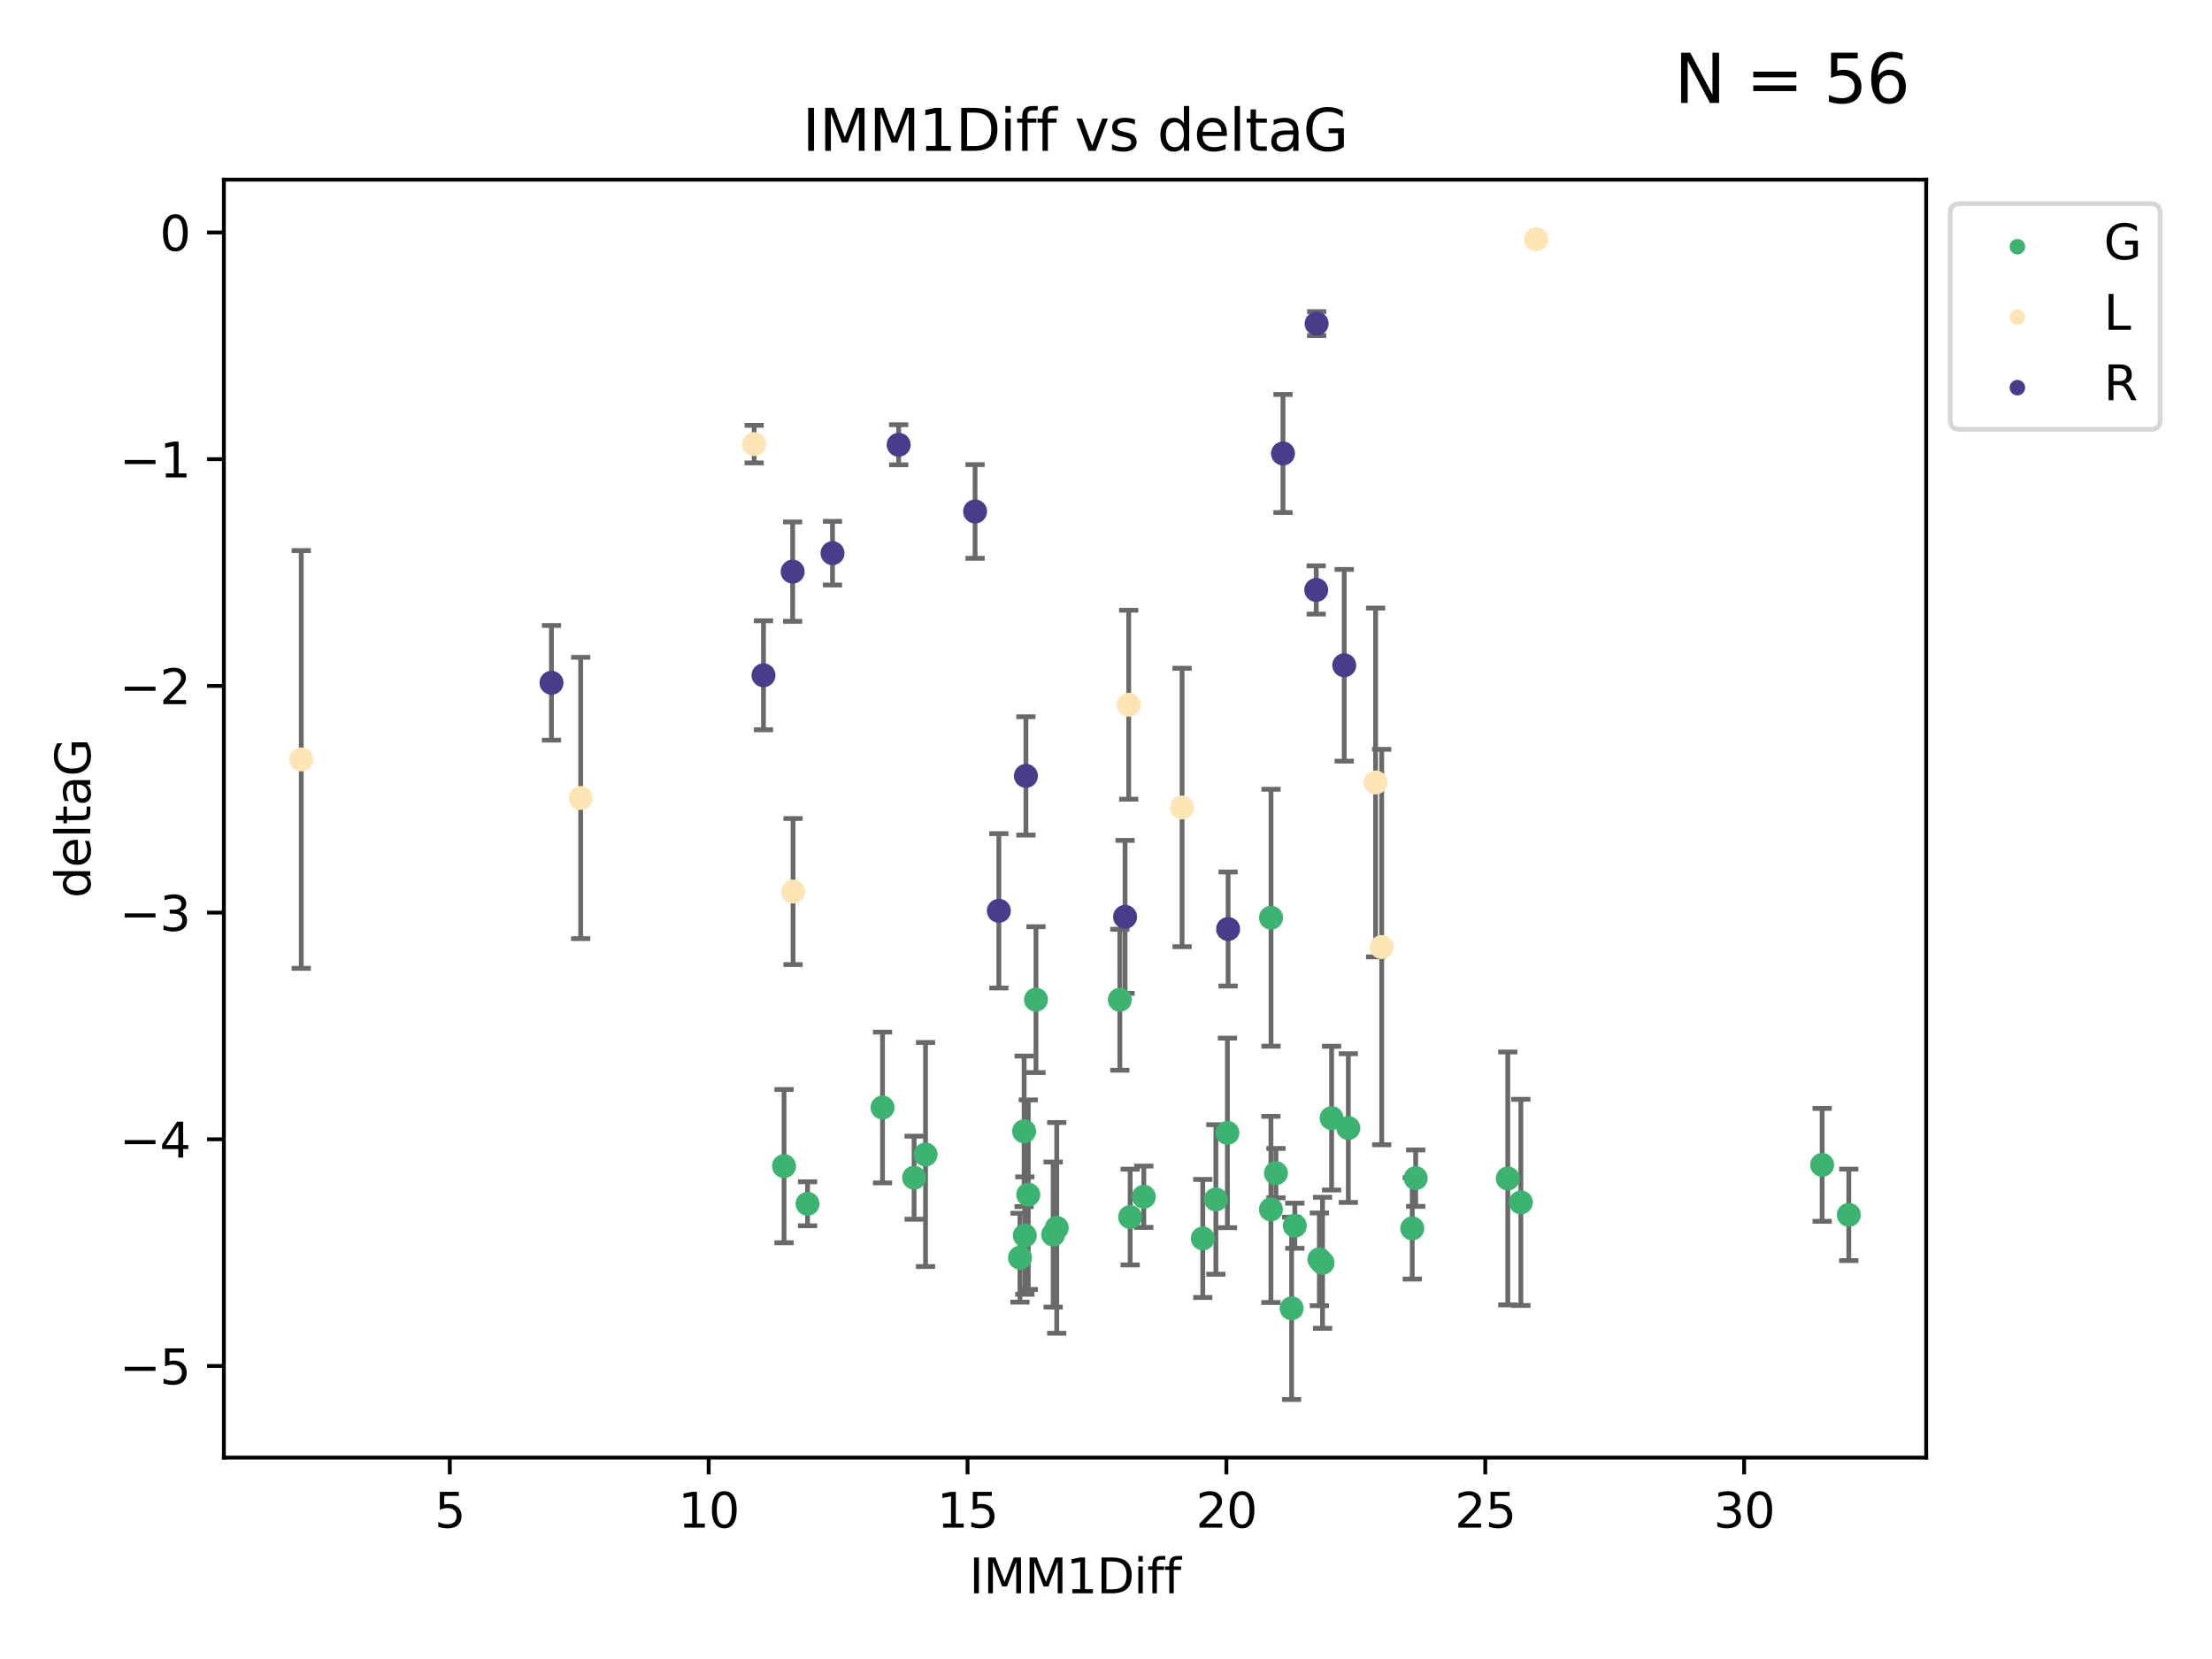 <?xml version="1.0" encoding="utf-8" standalone="no"?>
<!DOCTYPE svg PUBLIC "-//W3C//DTD SVG 1.1//EN"
  "http://www.w3.org/Graphics/SVG/1.1/DTD/svg11.dtd">
<svg xmlns:xlink="http://www.w3.org/1999/xlink" width="460.8pt" height="345.6pt" viewBox="0 0 460.8 345.6" xmlns="http://www.w3.org/2000/svg" version="1.1">
 <defs>
  <style type="text/css">*{stroke-linejoin: round; stroke-linecap: butt}</style>
 </defs>
 <g id="figure_1">
  <g id="patch_1">
   <path d="M 0 345.6 
L 460.8 345.6 
L 460.8 0 
L 0 0 
z
" style="fill: #ffffff"/>
  </g>
  <g id="axes_1">
   <g id="patch_2">
    <path d="M 46.64 303.64 
L 401.26 303.64 
L 401.26 37.422 
L 46.64 37.422 
z
" style="fill: #ffffff"/>
   </g>
   <g id="PathCollection_1">
    <defs>
     <path id="m3e47cba90e" d="M 0 1.118 
C 0.297 1.118 0.581 1 0.791 0.791 
C 1 0.581 1.118 0.297 1.118 0 
C 1.118 -0.297 1 -0.581 0.791 -0.791 
C 0.581 -1 0.297 -1.118 0 -1.118 
C -0.297 -1.118 -0.581 -1 -0.791 -0.791 
C -1 -0.581 -1.118 -0.297 -1.118 0 
C -1.118 0.297 -1 0.581 -0.791 0.791 
C -0.581 1 -0.297 1.118 0 1.118 
z
" style="stroke: #3cb371"/>
    </defs>
    <g clip-path="url(#p82c7f9eab0)">
     <use xlink:href="#m3e47cba90e" x="168.228" y="250.77" style="fill: #3cb371; stroke: #3cb371"/>
     <use xlink:href="#m3e47cba90e" x="219.393" y="257.184" style="fill: #3cb371; stroke: #3cb371"/>
     <use xlink:href="#m3e47cba90e" x="212.48" y="262.001" style="fill: #3cb371; stroke: #3cb371"/>
     <use xlink:href="#m3e47cba90e" x="264.756" y="251.945" style="fill: #3cb371; stroke: #3cb371"/>
     <use xlink:href="#m3e47cba90e" x="269.07" y="272.547" style="fill: #3cb371; stroke: #3cb371"/>
     <use xlink:href="#m3e47cba90e" x="238.278" y="249.302" style="fill: #3cb371; stroke: #3cb371"/>
     <use xlink:href="#m3e47cba90e" x="316.827" y="250.481" style="fill: #3cb371; stroke: #3cb371"/>
     <use xlink:href="#m3e47cba90e" x="275.509" y="263.066" style="fill: #3cb371; stroke: #3cb371"/>
     <use xlink:href="#m3e47cba90e" x="269.739" y="255.342" style="fill: #3cb371; stroke: #3cb371"/>
     <use xlink:href="#m3e47cba90e" x="190.424" y="245.334" style="fill: #3cb371; stroke: #3cb371"/>
     <use xlink:href="#m3e47cba90e" x="235.431" y="253.535" style="fill: #3cb371; stroke: #3cb371"/>
     <use xlink:href="#m3e47cba90e" x="215.813" y="208.247" style="fill: #3cb371; stroke: #3cb371"/>
     <use xlink:href="#m3e47cba90e" x="253.291" y="249.873" style="fill: #3cb371; stroke: #3cb371"/>
     <use xlink:href="#m3e47cba90e" x="163.332" y="242.925" style="fill: #3cb371; stroke: #3cb371"/>
     <use xlink:href="#m3e47cba90e" x="274.851" y="262.343" style="fill: #3cb371; stroke: #3cb371"/>
     <use xlink:href="#m3e47cba90e" x="213.343" y="235.671" style="fill: #3cb371; stroke: #3cb371"/>
     <use xlink:href="#m3e47cba90e" x="233.285" y="208.265" style="fill: #3cb371; stroke: #3cb371"/>
     <use xlink:href="#m3e47cba90e" x="213.494" y="257.39" style="fill: #3cb371; stroke: #3cb371"/>
     <use xlink:href="#m3e47cba90e" x="294.912" y="245.427" style="fill: #3cb371; stroke: #3cb371"/>
     <use xlink:href="#m3e47cba90e" x="220.137" y="255.789" style="fill: #3cb371; stroke: #3cb371"/>
     <use xlink:href="#m3e47cba90e" x="265.802" y="244.384" style="fill: #3cb371; stroke: #3cb371"/>
     <use xlink:href="#m3e47cba90e" x="385.141" y="253.077" style="fill: #3cb371; stroke: #3cb371"/>
     <use xlink:href="#m3e47cba90e" x="294.2" y="255.893" style="fill: #3cb371; stroke: #3cb371"/>
     <use xlink:href="#m3e47cba90e" x="250.563" y="257.993" style="fill: #3cb371; stroke: #3cb371"/>
     <use xlink:href="#m3e47cba90e" x="214.206" y="248.869" style="fill: #3cb371; stroke: #3cb371"/>
     <use xlink:href="#m3e47cba90e" x="280.88" y="234.996" style="fill: #3cb371; stroke: #3cb371"/>
     <use xlink:href="#m3e47cba90e" x="379.587" y="242.663" style="fill: #3cb371; stroke: #3cb371"/>
     <use xlink:href="#m3e47cba90e" x="183.845" y="230.713" style="fill: #3cb371; stroke: #3cb371"/>
     <use xlink:href="#m3e47cba90e" x="277.396" y="232.927" style="fill: #3cb371; stroke: #3cb371"/>
     <use xlink:href="#m3e47cba90e" x="192.808" y="240.504" style="fill: #3cb371; stroke: #3cb371"/>
     <use xlink:href="#m3e47cba90e" x="264.778" y="191.182" style="fill: #3cb371; stroke: #3cb371"/>
     <use xlink:href="#m3e47cba90e" x="314.098" y="245.493" style="fill: #3cb371; stroke: #3cb371"/>
     <use xlink:href="#m3e47cba90e" x="255.696" y="236.001" style="fill: #3cb371; stroke: #3cb371"/>
    </g>
   </g>
   <g id="PathCollection_2">
    <defs>
     <path id="meb1fb11a25" d="M 0 1.118 
C 0.297 1.118 0.581 1 0.791 0.791 
C 1 0.581 1.118 0.297 1.118 0 
C 1.118 -0.297 1 -0.581 0.791 -0.791 
C 0.581 -1 0.297 -1.118 0 -1.118 
C -0.297 -1.118 -0.581 -1 -0.791 -0.791 
C -1 -0.581 -1.118 -0.297 -1.118 0 
C -1.118 0.297 -1 0.581 -0.791 0.791 
C -0.581 1 -0.297 1.118 0 1.118 
z
" style="stroke: #ffe4b5"/>
    </defs>
    <g clip-path="url(#p82c7f9eab0)">
     <use xlink:href="#meb1fb11a25" x="320.02" y="49.835" style="fill: #ffe4b5; stroke: #ffe4b5"/>
     <use xlink:href="#meb1fb11a25" x="120.967" y="166.231" style="fill: #ffe4b5; stroke: #ffe4b5"/>
     <use xlink:href="#meb1fb11a25" x="246.248" y="168.213" style="fill: #ffe4b5; stroke: #ffe4b5"/>
     <use xlink:href="#meb1fb11a25" x="157.108" y="92.516" style="fill: #ffe4b5; stroke: #ffe4b5"/>
     <use xlink:href="#meb1fb11a25" x="286.564" y="163.006" style="fill: #ffe4b5; stroke: #ffe4b5"/>
     <use xlink:href="#meb1fb11a25" x="165.208" y="185.729" style="fill: #ffe4b5; stroke: #ffe4b5"/>
     <use xlink:href="#meb1fb11a25" x="62.759" y="158.209" style="fill: #ffe4b5; stroke: #ffe4b5"/>
     <use xlink:href="#meb1fb11a25" x="287.836" y="197.287" style="fill: #ffe4b5; stroke: #ffe4b5"/>
     <use xlink:href="#meb1fb11a25" x="235.129" y="146.804" style="fill: #ffe4b5; stroke: #ffe4b5"/>
    </g>
   </g>
   <g id="PathCollection_3">
    <defs>
     <path id="mcdd60dd8d0" d="M 0 1.118 
C 0.297 1.118 0.581 1 0.791 0.791 
C 1 0.581 1.118 0.297 1.118 0 
C 1.118 -0.297 1 -0.581 0.791 -0.791 
C 0.581 -1 0.297 -1.118 0 -1.118 
C -0.297 -1.118 -0.581 -1 -0.791 -0.791 
C -1 -0.581 -1.118 -0.297 -1.118 0 
C -1.118 0.297 -1 0.581 -0.791 0.791 
C -0.581 1 -0.297 1.118 0 1.118 
z
" style="stroke: #483d8b"/>
    </defs>
    <g clip-path="url(#p82c7f9eab0)">
     <use xlink:href="#mcdd60dd8d0" x="274.279" y="67.411" style="fill: #483d8b; stroke: #483d8b"/>
     <use xlink:href="#mcdd60dd8d0" x="234.374" y="190.999" style="fill: #483d8b; stroke: #483d8b"/>
     <use xlink:href="#mcdd60dd8d0" x="173.427" y="115.236" style="fill: #483d8b; stroke: #483d8b"/>
     <use xlink:href="#mcdd60dd8d0" x="203.129" y="106.546" style="fill: #483d8b; stroke: #483d8b"/>
     <use xlink:href="#mcdd60dd8d0" x="114.884" y="142.24" style="fill: #483d8b; stroke: #483d8b"/>
     <use xlink:href="#mcdd60dd8d0" x="208.08" y="189.741" style="fill: #483d8b; stroke: #483d8b"/>
     <use xlink:href="#mcdd60dd8d0" x="274.193" y="122.899" style="fill: #483d8b; stroke: #483d8b"/>
     <use xlink:href="#mcdd60dd8d0" x="213.72" y="161.632" style="fill: #483d8b; stroke: #483d8b"/>
     <use xlink:href="#mcdd60dd8d0" x="267.269" y="94.465" style="fill: #483d8b; stroke: #483d8b"/>
     <use xlink:href="#mcdd60dd8d0" x="187.21" y="92.652" style="fill: #483d8b; stroke: #483d8b"/>
     <use xlink:href="#mcdd60dd8d0" x="165.122" y="119.081" style="fill: #483d8b; stroke: #483d8b"/>
     <use xlink:href="#mcdd60dd8d0" x="159.05" y="140.674" style="fill: #483d8b; stroke: #483d8b"/>
     <use xlink:href="#mcdd60dd8d0" x="280.028" y="138.588" style="fill: #483d8b; stroke: #483d8b"/>
     <use xlink:href="#mcdd60dd8d0" x="255.837" y="193.528" style="fill: #483d8b; stroke: #483d8b"/>
    </g>
   </g>
   <g id="matplotlib.axis_1">
    <g id="xtick_1">
     <g id="line2d_1">
      <defs>
       <path id="m4bd5536f4b" d="M 0 0 
L 0 3.5 
" style="stroke: #000000; stroke-width: 0.8"/>
      </defs>
      <g>
       <use xlink:href="#m4bd5536f4b" x="93.702" y="303.64" style="stroke: #000000; stroke-width: 0.8"/>
      </g>
     </g>
     <g id="text_1">
      <!-- 5 -->
      <g transform="translate(90.521 318.238)scale(0.1 -0.1)">
       <defs>
        <path id="DejaVuSans-35" d="M 691 4666 
L 3169 4666 
L 3169 4134 
L 1269 4134 
L 1269 2991 
Q 1406 3038 1543 3061 
Q 1681 3084 1819 3084 
Q 2600 3084 3056 2656 
Q 3513 2228 3513 1497 
Q 3513 744 3044 326 
Q 2575 -91 1722 -91 
Q 1428 -91 1123 -41 
Q 819 9 494 109 
L 494 744 
Q 775 591 1075 516 
Q 1375 441 1709 441 
Q 2250 441 2565 725 
Q 2881 1009 2881 1497 
Q 2881 1984 2565 2268 
Q 2250 2553 1709 2553 
Q 1456 2553 1204 2497 
Q 953 2441 691 2322 
L 691 4666 
z
" transform="scale(0.016)"/>
       </defs>
       <use xlink:href="#DejaVuSans-35"/>
      </g>
     </g>
    </g>
    <g id="xtick_2">
     <g id="line2d_2">
      <g>
       <use xlink:href="#m4bd5536f4b" x="147.628" y="303.64" style="stroke: #000000; stroke-width: 0.8"/>
      </g>
     </g>
     <g id="text_2">
      <!-- 10 -->
      <g transform="translate(141.266 318.238)scale(0.1 -0.1)">
       <defs>
        <path id="DejaVuSans-31" d="M 794 531 
L 1825 531 
L 1825 4091 
L 703 3866 
L 703 4441 
L 1819 4666 
L 2450 4666 
L 2450 531 
L 3481 531 
L 3481 0 
L 794 0 
L 794 531 
z
" transform="scale(0.016)"/>
        <path id="DejaVuSans-30" d="M 2034 4250 
Q 1547 4250 1301 3770 
Q 1056 3291 1056 2328 
Q 1056 1369 1301 889 
Q 1547 409 2034 409 
Q 2525 409 2770 889 
Q 3016 1369 3016 2328 
Q 3016 3291 2770 3770 
Q 2525 4250 2034 4250 
z
M 2034 4750 
Q 2819 4750 3233 4129 
Q 3647 3509 3647 2328 
Q 3647 1150 3233 529 
Q 2819 -91 2034 -91 
Q 1250 -91 836 529 
Q 422 1150 422 2328 
Q 422 3509 836 4129 
Q 1250 4750 2034 4750 
z
" transform="scale(0.016)"/>
       </defs>
       <use xlink:href="#DejaVuSans-31"/>
       <use xlink:href="#DejaVuSans-30" x="63.623"/>
      </g>
     </g>
    </g>
    <g id="xtick_3">
     <g id="line2d_3">
      <g>
       <use xlink:href="#m4bd5536f4b" x="201.554" y="303.64" style="stroke: #000000; stroke-width: 0.8"/>
      </g>
     </g>
     <g id="text_3">
      <!-- 15 -->
      <g transform="translate(195.192 318.238)scale(0.1 -0.1)">
       <use xlink:href="#DejaVuSans-31"/>
       <use xlink:href="#DejaVuSans-35" x="63.623"/>
      </g>
     </g>
    </g>
    <g id="xtick_4">
     <g id="line2d_4">
      <g>
       <use xlink:href="#m4bd5536f4b" x="255.481" y="303.64" style="stroke: #000000; stroke-width: 0.8"/>
      </g>
     </g>
     <g id="text_4">
      <!-- 20 -->
      <g transform="translate(249.118 318.238)scale(0.1 -0.1)">
       <defs>
        <path id="DejaVuSans-32" d="M 1228 531 
L 3431 531 
L 3431 0 
L 469 0 
L 469 531 
Q 828 903 1448 1529 
Q 2069 2156 2228 2338 
Q 2531 2678 2651 2914 
Q 2772 3150 2772 3378 
Q 2772 3750 2511 3984 
Q 2250 4219 1831 4219 
Q 1534 4219 1204 4116 
Q 875 4013 500 3803 
L 500 4441 
Q 881 4594 1212 4672 
Q 1544 4750 1819 4750 
Q 2544 4750 2975 4387 
Q 3406 4025 3406 3419 
Q 3406 3131 3298 2873 
Q 3191 2616 2906 2266 
Q 2828 2175 2409 1742 
Q 1991 1309 1228 531 
z
" transform="scale(0.016)"/>
       </defs>
       <use xlink:href="#DejaVuSans-32"/>
       <use xlink:href="#DejaVuSans-30" x="63.623"/>
      </g>
     </g>
    </g>
    <g id="xtick_5">
     <g id="line2d_5">
      <g>
       <use xlink:href="#m4bd5536f4b" x="309.407" y="303.64" style="stroke: #000000; stroke-width: 0.8"/>
      </g>
     </g>
     <g id="text_5">
      <!-- 25 -->
      <g transform="translate(303.044 318.238)scale(0.1 -0.1)">
       <use xlink:href="#DejaVuSans-32"/>
       <use xlink:href="#DejaVuSans-35" x="63.623"/>
      </g>
     </g>
    </g>
    <g id="xtick_6">
     <g id="line2d_6">
      <g>
       <use xlink:href="#m4bd5536f4b" x="363.333" y="303.64" style="stroke: #000000; stroke-width: 0.8"/>
      </g>
     </g>
     <g id="text_6">
      <!-- 30 -->
      <g transform="translate(356.971 318.238)scale(0.1 -0.1)">
       <defs>
        <path id="DejaVuSans-33" d="M 2597 2516 
Q 3050 2419 3304 2112 
Q 3559 1806 3559 1356 
Q 3559 666 3084 287 
Q 2609 -91 1734 -91 
Q 1441 -91 1130 -33 
Q 819 25 488 141 
L 488 750 
Q 750 597 1062 519 
Q 1375 441 1716 441 
Q 2309 441 2620 675 
Q 2931 909 2931 1356 
Q 2931 1769 2642 2001 
Q 2353 2234 1838 2234 
L 1294 2234 
L 1294 2753 
L 1863 2753 
Q 2328 2753 2575 2939 
Q 2822 3125 2822 3475 
Q 2822 3834 2567 4026 
Q 2313 4219 1838 4219 
Q 1578 4219 1281 4162 
Q 984 4106 628 3988 
L 628 4550 
Q 988 4650 1302 4700 
Q 1616 4750 1894 4750 
Q 2613 4750 3031 4423 
Q 3450 4097 3450 3541 
Q 3450 3153 3228 2886 
Q 3006 2619 2597 2516 
z
" transform="scale(0.016)"/>
       </defs>
       <use xlink:href="#DejaVuSans-33"/>
       <use xlink:href="#DejaVuSans-30" x="63.623"/>
      </g>
     </g>
    </g>
    <g id="text_7">
     <!-- IMM1Diff -->
     <g transform="translate(201.906 331.917)scale(0.1 -0.1)">
      <defs>
       <path id="DejaVuSans-49" d="M 628 4666 
L 1259 4666 
L 1259 0 
L 628 0 
L 628 4666 
z
" transform="scale(0.016)"/>
       <path id="DejaVuSans-4d" d="M 628 4666 
L 1569 4666 
L 2759 1491 
L 3956 4666 
L 4897 4666 
L 4897 0 
L 4281 0 
L 4281 4097 
L 3078 897 
L 2444 897 
L 1241 4097 
L 1241 0 
L 628 0 
L 628 4666 
z
" transform="scale(0.016)"/>
       <path id="DejaVuSans-44" d="M 1259 4147 
L 1259 519 
L 2022 519 
Q 2988 519 3436 956 
Q 3884 1394 3884 2338 
Q 3884 3275 3436 3711 
Q 2988 4147 2022 4147 
L 1259 4147 
z
M 628 4666 
L 1925 4666 
Q 3281 4666 3915 4102 
Q 4550 3538 4550 2338 
Q 4550 1131 3912 565 
Q 3275 0 1925 0 
L 628 0 
L 628 4666 
z
" transform="scale(0.016)"/>
       <path id="DejaVuSans-69" d="M 603 3500 
L 1178 3500 
L 1178 0 
L 603 0 
L 603 3500 
z
M 603 4863 
L 1178 4863 
L 1178 4134 
L 603 4134 
L 603 4863 
z
" transform="scale(0.016)"/>
       <path id="DejaVuSans-66" d="M 2375 4863 
L 2375 4384 
L 1825 4384 
Q 1516 4384 1395 4259 
Q 1275 4134 1275 3809 
L 1275 3500 
L 2222 3500 
L 2222 3053 
L 1275 3053 
L 1275 0 
L 697 0 
L 697 3053 
L 147 3053 
L 147 3500 
L 697 3500 
L 697 3744 
Q 697 4328 969 4595 
Q 1241 4863 1831 4863 
L 2375 4863 
z
" transform="scale(0.016)"/>
      </defs>
      <use xlink:href="#DejaVuSans-49"/>
      <use xlink:href="#DejaVuSans-4d" x="29.492"/>
      <use xlink:href="#DejaVuSans-4d" x="115.771"/>
      <use xlink:href="#DejaVuSans-31" x="202.051"/>
      <use xlink:href="#DejaVuSans-44" x="265.674"/>
      <use xlink:href="#DejaVuSans-69" x="342.676"/>
      <use xlink:href="#DejaVuSans-66" x="370.459"/>
      <use xlink:href="#DejaVuSans-66" x="405.664"/>
     </g>
    </g>
   </g>
   <g id="matplotlib.axis_2">
    <g id="ytick_1">
     <g id="line2d_7">
      <defs>
       <path id="m69048f7ef1" d="M 0 0 
L -3.5 0 
" style="stroke: #000000; stroke-width: 0.8"/>
      </defs>
      <g>
       <use xlink:href="#m69048f7ef1" x="46.64" y="284.561" style="stroke: #000000; stroke-width: 0.8"/>
      </g>
     </g>
     <g id="text_8">
      <!-- −5 -->
      <g transform="translate(24.898 288.36)scale(0.1 -0.1)">
       <defs>
        <path id="DejaVuSans-2212" d="M 678 2272 
L 4684 2272 
L 4684 1741 
L 678 1741 
L 678 2272 
z
" transform="scale(0.016)"/>
       </defs>
       <use xlink:href="#DejaVuSans-2212"/>
       <use xlink:href="#DejaVuSans-35" x="83.789"/>
      </g>
     </g>
    </g>
    <g id="ytick_2">
     <g id="line2d_8">
      <g>
       <use xlink:href="#m69048f7ef1" x="46.64" y="237.336" style="stroke: #000000; stroke-width: 0.8"/>
      </g>
     </g>
     <g id="text_9">
      <!-- −4 -->
      <g transform="translate(24.898 241.135)scale(0.1 -0.1)">
       <defs>
        <path id="DejaVuSans-34" d="M 2419 4116 
L 825 1625 
L 2419 1625 
L 2419 4116 
z
M 2253 4666 
L 3047 4666 
L 3047 1625 
L 3713 1625 
L 3713 1100 
L 3047 1100 
L 3047 0 
L 2419 0 
L 2419 1100 
L 313 1100 
L 313 1709 
L 2253 4666 
z
" transform="scale(0.016)"/>
       </defs>
       <use xlink:href="#DejaVuSans-2212"/>
       <use xlink:href="#DejaVuSans-34" x="83.789"/>
      </g>
     </g>
    </g>
    <g id="ytick_3">
     <g id="line2d_9">
      <g>
       <use xlink:href="#m69048f7ef1" x="46.64" y="190.11" style="stroke: #000000; stroke-width: 0.8"/>
      </g>
     </g>
     <g id="text_10">
      <!-- −3 -->
      <g transform="translate(24.898 193.909)scale(0.1 -0.1)">
       <use xlink:href="#DejaVuSans-2212"/>
       <use xlink:href="#DejaVuSans-33" x="83.789"/>
      </g>
     </g>
    </g>
    <g id="ytick_4">
     <g id="line2d_10">
      <g>
       <use xlink:href="#m69048f7ef1" x="46.64" y="142.885" style="stroke: #000000; stroke-width: 0.8"/>
      </g>
     </g>
     <g id="text_11">
      <!-- −2 -->
      <g transform="translate(24.898 146.684)scale(0.1 -0.1)">
       <use xlink:href="#DejaVuSans-2212"/>
       <use xlink:href="#DejaVuSans-32" x="83.789"/>
      </g>
     </g>
    </g>
    <g id="ytick_5">
     <g id="line2d_11">
      <g>
       <use xlink:href="#m69048f7ef1" x="46.64" y="95.659" style="stroke: #000000; stroke-width: 0.8"/>
      </g>
     </g>
     <g id="text_12">
      <!-- −1 -->
      <g transform="translate(24.898 99.458)scale(0.1 -0.1)">
       <use xlink:href="#DejaVuSans-2212"/>
       <use xlink:href="#DejaVuSans-31" x="83.789"/>
      </g>
     </g>
    </g>
    <g id="ytick_6">
     <g id="line2d_12">
      <g>
       <use xlink:href="#m69048f7ef1" x="46.64" y="48.434" style="stroke: #000000; stroke-width: 0.8"/>
      </g>
     </g>
     <g id="text_13">
      <!-- 0 -->
      <g transform="translate(33.278 52.233)scale(0.1 -0.1)">
       <use xlink:href="#DejaVuSans-30"/>
      </g>
     </g>
    </g>
    <g id="text_14">
     <!-- deltaG -->
     <g transform="translate(18.818 187.069)rotate(-90)scale(0.1 -0.1)">
      <defs>
       <path id="DejaVuSans-64" d="M 2906 2969 
L 2906 4863 
L 3481 4863 
L 3481 0 
L 2906 0 
L 2906 525 
Q 2725 213 2448 61 
Q 2172 -91 1784 -91 
Q 1150 -91 751 415 
Q 353 922 353 1747 
Q 353 2572 751 3078 
Q 1150 3584 1784 3584 
Q 2172 3584 2448 3432 
Q 2725 3281 2906 2969 
z
M 947 1747 
Q 947 1113 1208 752 
Q 1469 391 1925 391 
Q 2381 391 2643 752 
Q 2906 1113 2906 1747 
Q 2906 2381 2643 2742 
Q 2381 3103 1925 3103 
Q 1469 3103 1208 2742 
Q 947 2381 947 1747 
z
" transform="scale(0.016)"/>
       <path id="DejaVuSans-65" d="M 3597 1894 
L 3597 1613 
L 953 1613 
Q 991 1019 1311 708 
Q 1631 397 2203 397 
Q 2534 397 2845 478 
Q 3156 559 3463 722 
L 3463 178 
Q 3153 47 2828 -22 
Q 2503 -91 2169 -91 
Q 1331 -91 842 396 
Q 353 884 353 1716 
Q 353 2575 817 3079 
Q 1281 3584 2069 3584 
Q 2775 3584 3186 3129 
Q 3597 2675 3597 1894 
z
M 3022 2063 
Q 3016 2534 2758 2815 
Q 2500 3097 2075 3097 
Q 1594 3097 1305 2825 
Q 1016 2553 972 2059 
L 3022 2063 
z
" transform="scale(0.016)"/>
       <path id="DejaVuSans-6c" d="M 603 4863 
L 1178 4863 
L 1178 0 
L 603 0 
L 603 4863 
z
" transform="scale(0.016)"/>
       <path id="DejaVuSans-74" d="M 1172 4494 
L 1172 3500 
L 2356 3500 
L 2356 3053 
L 1172 3053 
L 1172 1153 
Q 1172 725 1289 603 
Q 1406 481 1766 481 
L 2356 481 
L 2356 0 
L 1766 0 
Q 1100 0 847 248 
Q 594 497 594 1153 
L 594 3053 
L 172 3053 
L 172 3500 
L 594 3500 
L 594 4494 
L 1172 4494 
z
" transform="scale(0.016)"/>
       <path id="DejaVuSans-61" d="M 2194 1759 
Q 1497 1759 1228 1600 
Q 959 1441 959 1056 
Q 959 750 1161 570 
Q 1363 391 1709 391 
Q 2188 391 2477 730 
Q 2766 1069 2766 1631 
L 2766 1759 
L 2194 1759 
z
M 3341 1997 
L 3341 0 
L 2766 0 
L 2766 531 
Q 2569 213 2275 61 
Q 1981 -91 1556 -91 
Q 1019 -91 701 211 
Q 384 513 384 1019 
Q 384 1609 779 1909 
Q 1175 2209 1959 2209 
L 2766 2209 
L 2766 2266 
Q 2766 2663 2505 2880 
Q 2244 3097 1772 3097 
Q 1472 3097 1187 3025 
Q 903 2953 641 2809 
L 641 3341 
Q 956 3463 1253 3523 
Q 1550 3584 1831 3584 
Q 2591 3584 2966 3190 
Q 3341 2797 3341 1997 
z
" transform="scale(0.016)"/>
       <path id="DejaVuSans-47" d="M 3809 666 
L 3809 1919 
L 2778 1919 
L 2778 2438 
L 4434 2438 
L 4434 434 
Q 4069 175 3628 42 
Q 3188 -91 2688 -91 
Q 1594 -91 976 548 
Q 359 1188 359 2328 
Q 359 3472 976 4111 
Q 1594 4750 2688 4750 
Q 3144 4750 3555 4637 
Q 3966 4525 4313 4306 
L 4313 3634 
Q 3963 3931 3569 4081 
Q 3175 4231 2741 4231 
Q 1884 4231 1454 3753 
Q 1025 3275 1025 2328 
Q 1025 1384 1454 906 
Q 1884 428 2741 428 
Q 3075 428 3337 486 
Q 3600 544 3809 666 
z
" transform="scale(0.016)"/>
      </defs>
      <use xlink:href="#DejaVuSans-64"/>
      <use xlink:href="#DejaVuSans-65" x="63.477"/>
      <use xlink:href="#DejaVuSans-6c" x="125"/>
      <use xlink:href="#DejaVuSans-74" x="152.783"/>
      <use xlink:href="#DejaVuSans-61" x="191.992"/>
      <use xlink:href="#DejaVuSans-47" x="253.271"/>
     </g>
    </g>
   </g>
   <g id="LineCollection_1">
    <path d="M 168.228 255.353 
L 168.228 246.186 
" clip-path="url(#p82c7f9eab0)" style="fill: none; stroke: #696969"/>
    <path d="M 219.393 272.298 
L 219.393 242.07 
" clip-path="url(#p82c7f9eab0)" style="fill: none; stroke: #696969"/>
    <path d="M 212.48 271.259 
L 212.48 252.742 
" clip-path="url(#p82c7f9eab0)" style="fill: none; stroke: #696969"/>
    <path d="M 264.756 271.33 
L 264.756 232.559 
" clip-path="url(#p82c7f9eab0)" style="fill: none; stroke: #696969"/>
    <path d="M 269.07 291.539 
L 269.07 253.556 
" clip-path="url(#p82c7f9eab0)" style="fill: none; stroke: #696969"/>
    <path d="M 238.278 255.689 
L 238.278 242.915 
" clip-path="url(#p82c7f9eab0)" style="fill: none; stroke: #696969"/>
    <path d="M 316.827 271.954 
L 316.827 229.009 
" clip-path="url(#p82c7f9eab0)" style="fill: none; stroke: #696969"/>
    <path d="M 275.509 276.715 
L 275.509 249.417 
" clip-path="url(#p82c7f9eab0)" style="fill: none; stroke: #696969"/>
    <path d="M 269.739 260.048 
L 269.739 250.636 
" clip-path="url(#p82c7f9eab0)" style="fill: none; stroke: #696969"/>
    <path d="M 190.424 253.986 
L 190.424 236.683 
" clip-path="url(#p82c7f9eab0)" style="fill: none; stroke: #696969"/>
    <path d="M 235.431 263.508 
L 235.431 243.561 
" clip-path="url(#p82c7f9eab0)" style="fill: none; stroke: #696969"/>
    <path d="M 215.813 223.438 
L 215.813 193.056 
" clip-path="url(#p82c7f9eab0)" style="fill: none; stroke: #696969"/>
    <path d="M 253.291 265.447 
L 253.291 234.3 
" clip-path="url(#p82c7f9eab0)" style="fill: none; stroke: #696969"/>
    <path d="M 163.332 258.885 
L 163.332 226.964 
" clip-path="url(#p82c7f9eab0)" style="fill: none; stroke: #696969"/>
    <path d="M 274.851 272.003 
L 274.851 252.684 
" clip-path="url(#p82c7f9eab0)" style="fill: none; stroke: #696969"/>
    <path d="M 213.343 251.352 
L 213.343 219.99 
" clip-path="url(#p82c7f9eab0)" style="fill: none; stroke: #696969"/>
    <path d="M 233.285 222.946 
L 233.285 193.585 
" clip-path="url(#p82c7f9eab0)" style="fill: none; stroke: #696969"/>
    <path d="M 213.494 269.618 
L 213.494 245.162 
" clip-path="url(#p82c7f9eab0)" style="fill: none; stroke: #696969"/>
    <path d="M 294.912 251.307 
L 294.912 239.547 
" clip-path="url(#p82c7f9eab0)" style="fill: none; stroke: #696969"/>
    <path d="M 220.137 277.736 
L 220.137 233.842 
" clip-path="url(#p82c7f9eab0)" style="fill: none; stroke: #696969"/>
    <path d="M 265.802 249.529 
L 265.802 239.239 
" clip-path="url(#p82c7f9eab0)" style="fill: none; stroke: #696969"/>
    <path d="M 385.141 262.6 
L 385.141 243.555 
" clip-path="url(#p82c7f9eab0)" style="fill: none; stroke: #696969"/>
    <path d="M 294.2 266.455 
L 294.2 245.332 
" clip-path="url(#p82c7f9eab0)" style="fill: none; stroke: #696969"/>
    <path d="M 250.563 270.286 
L 250.563 245.699 
" clip-path="url(#p82c7f9eab0)" style="fill: none; stroke: #696969"/>
    <path d="M 214.206 268.611 
L 214.206 229.128 
" clip-path="url(#p82c7f9eab0)" style="fill: none; stroke: #696969"/>
    <path d="M 280.88 250.49 
L 280.88 219.503 
" clip-path="url(#p82c7f9eab0)" style="fill: none; stroke: #696969"/>
    <path d="M 379.587 254.421 
L 379.587 230.905 
" clip-path="url(#p82c7f9eab0)" style="fill: none; stroke: #696969"/>
    <path d="M 183.845 246.414 
L 183.845 215.011 
" clip-path="url(#p82c7f9eab0)" style="fill: none; stroke: #696969"/>
    <path d="M 277.396 247.902 
L 277.396 217.951 
" clip-path="url(#p82c7f9eab0)" style="fill: none; stroke: #696969"/>
    <path d="M 192.808 263.841 
L 192.808 217.166 
" clip-path="url(#p82c7f9eab0)" style="fill: none; stroke: #696969"/>
    <path d="M 264.778 217.942 
L 264.778 164.423 
" clip-path="url(#p82c7f9eab0)" style="fill: none; stroke: #696969"/>
    <path d="M 314.098 271.837 
L 314.098 219.148 
" clip-path="url(#p82c7f9eab0)" style="fill: none; stroke: #696969"/>
    <path d="M 255.696 255.742 
L 255.696 216.26 
" clip-path="url(#p82c7f9eab0)" style="fill: none; stroke: #696969"/>
   </g>
   <g id="line2d_13">
    <defs>
     <path id="mfc5ae2ac83" d="M 2 0 
L -2 -0 
" style="stroke: #696969"/>
    </defs>
    <g clip-path="url(#p82c7f9eab0)">
     <use xlink:href="#mfc5ae2ac83" x="168.228" y="255.353" style="fill: #696969; stroke: #696969"/>
     <use xlink:href="#mfc5ae2ac83" x="219.393" y="272.298" style="fill: #696969; stroke: #696969"/>
     <use xlink:href="#mfc5ae2ac83" x="212.48" y="271.259" style="fill: #696969; stroke: #696969"/>
     <use xlink:href="#mfc5ae2ac83" x="264.756" y="271.33" style="fill: #696969; stroke: #696969"/>
     <use xlink:href="#mfc5ae2ac83" x="269.07" y="291.539" style="fill: #696969; stroke: #696969"/>
     <use xlink:href="#mfc5ae2ac83" x="238.278" y="255.689" style="fill: #696969; stroke: #696969"/>
     <use xlink:href="#mfc5ae2ac83" x="316.827" y="271.954" style="fill: #696969; stroke: #696969"/>
     <use xlink:href="#mfc5ae2ac83" x="275.509" y="276.715" style="fill: #696969; stroke: #696969"/>
     <use xlink:href="#mfc5ae2ac83" x="269.739" y="260.048" style="fill: #696969; stroke: #696969"/>
     <use xlink:href="#mfc5ae2ac83" x="190.424" y="253.986" style="fill: #696969; stroke: #696969"/>
     <use xlink:href="#mfc5ae2ac83" x="235.431" y="263.508" style="fill: #696969; stroke: #696969"/>
     <use xlink:href="#mfc5ae2ac83" x="215.813" y="223.438" style="fill: #696969; stroke: #696969"/>
     <use xlink:href="#mfc5ae2ac83" x="253.291" y="265.447" style="fill: #696969; stroke: #696969"/>
     <use xlink:href="#mfc5ae2ac83" x="163.332" y="258.885" style="fill: #696969; stroke: #696969"/>
     <use xlink:href="#mfc5ae2ac83" x="274.851" y="272.003" style="fill: #696969; stroke: #696969"/>
     <use xlink:href="#mfc5ae2ac83" x="213.343" y="251.352" style="fill: #696969; stroke: #696969"/>
     <use xlink:href="#mfc5ae2ac83" x="233.285" y="222.946" style="fill: #696969; stroke: #696969"/>
     <use xlink:href="#mfc5ae2ac83" x="213.494" y="269.618" style="fill: #696969; stroke: #696969"/>
     <use xlink:href="#mfc5ae2ac83" x="294.912" y="251.307" style="fill: #696969; stroke: #696969"/>
     <use xlink:href="#mfc5ae2ac83" x="220.137" y="277.736" style="fill: #696969; stroke: #696969"/>
     <use xlink:href="#mfc5ae2ac83" x="265.802" y="249.529" style="fill: #696969; stroke: #696969"/>
     <use xlink:href="#mfc5ae2ac83" x="385.141" y="262.6" style="fill: #696969; stroke: #696969"/>
     <use xlink:href="#mfc5ae2ac83" x="294.2" y="266.455" style="fill: #696969; stroke: #696969"/>
     <use xlink:href="#mfc5ae2ac83" x="250.563" y="270.286" style="fill: #696969; stroke: #696969"/>
     <use xlink:href="#mfc5ae2ac83" x="214.206" y="268.611" style="fill: #696969; stroke: #696969"/>
     <use xlink:href="#mfc5ae2ac83" x="280.88" y="250.49" style="fill: #696969; stroke: #696969"/>
     <use xlink:href="#mfc5ae2ac83" x="379.587" y="254.421" style="fill: #696969; stroke: #696969"/>
     <use xlink:href="#mfc5ae2ac83" x="183.845" y="246.414" style="fill: #696969; stroke: #696969"/>
     <use xlink:href="#mfc5ae2ac83" x="277.396" y="247.902" style="fill: #696969; stroke: #696969"/>
     <use xlink:href="#mfc5ae2ac83" x="192.808" y="263.841" style="fill: #696969; stroke: #696969"/>
     <use xlink:href="#mfc5ae2ac83" x="264.778" y="217.942" style="fill: #696969; stroke: #696969"/>
     <use xlink:href="#mfc5ae2ac83" x="314.098" y="271.837" style="fill: #696969; stroke: #696969"/>
     <use xlink:href="#mfc5ae2ac83" x="255.696" y="255.742" style="fill: #696969; stroke: #696969"/>
    </g>
   </g>
   <g id="line2d_14">
    <g clip-path="url(#p82c7f9eab0)">
     <use xlink:href="#mfc5ae2ac83" x="168.228" y="246.186" style="fill: #696969; stroke: #696969"/>
     <use xlink:href="#mfc5ae2ac83" x="219.393" y="242.07" style="fill: #696969; stroke: #696969"/>
     <use xlink:href="#mfc5ae2ac83" x="212.48" y="252.742" style="fill: #696969; stroke: #696969"/>
     <use xlink:href="#mfc5ae2ac83" x="264.756" y="232.559" style="fill: #696969; stroke: #696969"/>
     <use xlink:href="#mfc5ae2ac83" x="269.07" y="253.556" style="fill: #696969; stroke: #696969"/>
     <use xlink:href="#mfc5ae2ac83" x="238.278" y="242.915" style="fill: #696969; stroke: #696969"/>
     <use xlink:href="#mfc5ae2ac83" x="316.827" y="229.009" style="fill: #696969; stroke: #696969"/>
     <use xlink:href="#mfc5ae2ac83" x="275.509" y="249.417" style="fill: #696969; stroke: #696969"/>
     <use xlink:href="#mfc5ae2ac83" x="269.739" y="250.636" style="fill: #696969; stroke: #696969"/>
     <use xlink:href="#mfc5ae2ac83" x="190.424" y="236.683" style="fill: #696969; stroke: #696969"/>
     <use xlink:href="#mfc5ae2ac83" x="235.431" y="243.561" style="fill: #696969; stroke: #696969"/>
     <use xlink:href="#mfc5ae2ac83" x="215.813" y="193.056" style="fill: #696969; stroke: #696969"/>
     <use xlink:href="#mfc5ae2ac83" x="253.291" y="234.3" style="fill: #696969; stroke: #696969"/>
     <use xlink:href="#mfc5ae2ac83" x="163.332" y="226.964" style="fill: #696969; stroke: #696969"/>
     <use xlink:href="#mfc5ae2ac83" x="274.851" y="252.684" style="fill: #696969; stroke: #696969"/>
     <use xlink:href="#mfc5ae2ac83" x="213.343" y="219.99" style="fill: #696969; stroke: #696969"/>
     <use xlink:href="#mfc5ae2ac83" x="233.285" y="193.585" style="fill: #696969; stroke: #696969"/>
     <use xlink:href="#mfc5ae2ac83" x="213.494" y="245.162" style="fill: #696969; stroke: #696969"/>
     <use xlink:href="#mfc5ae2ac83" x="294.912" y="239.547" style="fill: #696969; stroke: #696969"/>
     <use xlink:href="#mfc5ae2ac83" x="220.137" y="233.842" style="fill: #696969; stroke: #696969"/>
     <use xlink:href="#mfc5ae2ac83" x="265.802" y="239.239" style="fill: #696969; stroke: #696969"/>
     <use xlink:href="#mfc5ae2ac83" x="385.141" y="243.555" style="fill: #696969; stroke: #696969"/>
     <use xlink:href="#mfc5ae2ac83" x="294.2" y="245.332" style="fill: #696969; stroke: #696969"/>
     <use xlink:href="#mfc5ae2ac83" x="250.563" y="245.699" style="fill: #696969; stroke: #696969"/>
     <use xlink:href="#mfc5ae2ac83" x="214.206" y="229.128" style="fill: #696969; stroke: #696969"/>
     <use xlink:href="#mfc5ae2ac83" x="280.88" y="219.503" style="fill: #696969; stroke: #696969"/>
     <use xlink:href="#mfc5ae2ac83" x="379.587" y="230.905" style="fill: #696969; stroke: #696969"/>
     <use xlink:href="#mfc5ae2ac83" x="183.845" y="215.011" style="fill: #696969; stroke: #696969"/>
     <use xlink:href="#mfc5ae2ac83" x="277.396" y="217.951" style="fill: #696969; stroke: #696969"/>
     <use xlink:href="#mfc5ae2ac83" x="192.808" y="217.166" style="fill: #696969; stroke: #696969"/>
     <use xlink:href="#mfc5ae2ac83" x="264.778" y="164.423" style="fill: #696969; stroke: #696969"/>
     <use xlink:href="#mfc5ae2ac83" x="314.098" y="219.148" style="fill: #696969; stroke: #696969"/>
     <use xlink:href="#mfc5ae2ac83" x="255.696" y="216.26" style="fill: #696969; stroke: #696969"/>
    </g>
   </g>
   <g id="LineCollection_2">
    <path d="M 320.02 50.147 
L 320.02 49.523 
" clip-path="url(#p82c7f9eab0)" style="fill: none; stroke: #696969"/>
    <path d="M 120.967 195.532 
L 120.967 136.93 
" clip-path="url(#p82c7f9eab0)" style="fill: none; stroke: #696969"/>
    <path d="M 246.248 197.218 
L 246.248 139.209 
" clip-path="url(#p82c7f9eab0)" style="fill: none; stroke: #696969"/>
    <path d="M 157.108 96.431 
L 157.108 88.6 
" clip-path="url(#p82c7f9eab0)" style="fill: none; stroke: #696969"/>
    <path d="M 286.564 199.334 
L 286.564 126.677 
" clip-path="url(#p82c7f9eab0)" style="fill: none; stroke: #696969"/>
    <path d="M 165.208 200.941 
L 165.208 170.518 
" clip-path="url(#p82c7f9eab0)" style="fill: none; stroke: #696969"/>
    <path d="M 62.759 201.722 
L 62.759 114.695 
" clip-path="url(#p82c7f9eab0)" style="fill: none; stroke: #696969"/>
    <path d="M 287.836 238.474 
L 287.836 156.101 
" clip-path="url(#p82c7f9eab0)" style="fill: none; stroke: #696969"/>
    <path d="M 235.129 166.486 
L 235.129 127.122 
" clip-path="url(#p82c7f9eab0)" style="fill: none; stroke: #696969"/>
   </g>
   <g id="line2d_15">
    <g clip-path="url(#p82c7f9eab0)">
     <use xlink:href="#mfc5ae2ac83" x="320.02" y="50.147" style="fill: #696969; stroke: #696969"/>
     <use xlink:href="#mfc5ae2ac83" x="120.967" y="195.532" style="fill: #696969; stroke: #696969"/>
     <use xlink:href="#mfc5ae2ac83" x="246.248" y="197.218" style="fill: #696969; stroke: #696969"/>
     <use xlink:href="#mfc5ae2ac83" x="157.108" y="96.431" style="fill: #696969; stroke: #696969"/>
     <use xlink:href="#mfc5ae2ac83" x="286.564" y="199.334" style="fill: #696969; stroke: #696969"/>
     <use xlink:href="#mfc5ae2ac83" x="165.208" y="200.941" style="fill: #696969; stroke: #696969"/>
     <use xlink:href="#mfc5ae2ac83" x="62.759" y="201.722" style="fill: #696969; stroke: #696969"/>
     <use xlink:href="#mfc5ae2ac83" x="287.836" y="238.474" style="fill: #696969; stroke: #696969"/>
     <use xlink:href="#mfc5ae2ac83" x="235.129" y="166.486" style="fill: #696969; stroke: #696969"/>
    </g>
   </g>
   <g id="line2d_16">
    <g clip-path="url(#p82c7f9eab0)">
     <use xlink:href="#mfc5ae2ac83" x="320.02" y="49.523" style="fill: #696969; stroke: #696969"/>
     <use xlink:href="#mfc5ae2ac83" x="120.967" y="136.93" style="fill: #696969; stroke: #696969"/>
     <use xlink:href="#mfc5ae2ac83" x="246.248" y="139.209" style="fill: #696969; stroke: #696969"/>
     <use xlink:href="#mfc5ae2ac83" x="157.108" y="88.6" style="fill: #696969; stroke: #696969"/>
     <use xlink:href="#mfc5ae2ac83" x="286.564" y="126.677" style="fill: #696969; stroke: #696969"/>
     <use xlink:href="#mfc5ae2ac83" x="165.208" y="170.518" style="fill: #696969; stroke: #696969"/>
     <use xlink:href="#mfc5ae2ac83" x="62.759" y="114.695" style="fill: #696969; stroke: #696969"/>
     <use xlink:href="#mfc5ae2ac83" x="287.836" y="156.101" style="fill: #696969; stroke: #696969"/>
     <use xlink:href="#mfc5ae2ac83" x="235.129" y="127.122" style="fill: #696969; stroke: #696969"/>
    </g>
   </g>
   <g id="LineCollection_3">
    <path d="M 274.279 69.911 
L 274.279 64.911 
" clip-path="url(#p82c7f9eab0)" style="fill: none; stroke: #696969"/>
    <path d="M 234.374 206.928 
L 234.374 175.069 
" clip-path="url(#p82c7f9eab0)" style="fill: none; stroke: #696969"/>
    <path d="M 173.427 121.864 
L 173.427 108.608 
" clip-path="url(#p82c7f9eab0)" style="fill: none; stroke: #696969"/>
    <path d="M 203.129 116.307 
L 203.129 96.786 
" clip-path="url(#p82c7f9eab0)" style="fill: none; stroke: #696969"/>
    <path d="M 114.884 154.181 
L 114.884 130.3 
" clip-path="url(#p82c7f9eab0)" style="fill: none; stroke: #696969"/>
    <path d="M 208.08 205.817 
L 208.08 173.666 
" clip-path="url(#p82c7f9eab0)" style="fill: none; stroke: #696969"/>
    <path d="M 274.193 127.926 
L 274.193 117.872 
" clip-path="url(#p82c7f9eab0)" style="fill: none; stroke: #696969"/>
    <path d="M 213.72 173.96 
L 213.72 149.303 
" clip-path="url(#p82c7f9eab0)" style="fill: none; stroke: #696969"/>
    <path d="M 267.269 106.761 
L 267.269 82.17 
" clip-path="url(#p82c7f9eab0)" style="fill: none; stroke: #696969"/>
    <path d="M 187.21 96.822 
L 187.21 88.483 
" clip-path="url(#p82c7f9eab0)" style="fill: none; stroke: #696969"/>
    <path d="M 165.122 129.43 
L 165.122 108.732 
" clip-path="url(#p82c7f9eab0)" style="fill: none; stroke: #696969"/>
    <path d="M 159.05 152.028 
L 159.05 129.32 
" clip-path="url(#p82c7f9eab0)" style="fill: none; stroke: #696969"/>
    <path d="M 280.028 158.554 
L 280.028 118.622 
" clip-path="url(#p82c7f9eab0)" style="fill: none; stroke: #696969"/>
    <path d="M 255.837 205.405 
L 255.837 181.652 
" clip-path="url(#p82c7f9eab0)" style="fill: none; stroke: #696969"/>
   </g>
   <g id="line2d_17">
    <g clip-path="url(#p82c7f9eab0)">
     <use xlink:href="#mfc5ae2ac83" x="274.279" y="69.911" style="fill: #696969; stroke: #696969"/>
     <use xlink:href="#mfc5ae2ac83" x="234.374" y="206.928" style="fill: #696969; stroke: #696969"/>
     <use xlink:href="#mfc5ae2ac83" x="173.427" y="121.864" style="fill: #696969; stroke: #696969"/>
     <use xlink:href="#mfc5ae2ac83" x="203.129" y="116.307" style="fill: #696969; stroke: #696969"/>
     <use xlink:href="#mfc5ae2ac83" x="114.884" y="154.181" style="fill: #696969; stroke: #696969"/>
     <use xlink:href="#mfc5ae2ac83" x="208.08" y="205.817" style="fill: #696969; stroke: #696969"/>
     <use xlink:href="#mfc5ae2ac83" x="274.193" y="127.926" style="fill: #696969; stroke: #696969"/>
     <use xlink:href="#mfc5ae2ac83" x="213.72" y="173.96" style="fill: #696969; stroke: #696969"/>
     <use xlink:href="#mfc5ae2ac83" x="267.269" y="106.761" style="fill: #696969; stroke: #696969"/>
     <use xlink:href="#mfc5ae2ac83" x="187.21" y="96.822" style="fill: #696969; stroke: #696969"/>
     <use xlink:href="#mfc5ae2ac83" x="165.122" y="129.43" style="fill: #696969; stroke: #696969"/>
     <use xlink:href="#mfc5ae2ac83" x="159.05" y="152.028" style="fill: #696969; stroke: #696969"/>
     <use xlink:href="#mfc5ae2ac83" x="280.028" y="158.554" style="fill: #696969; stroke: #696969"/>
     <use xlink:href="#mfc5ae2ac83" x="255.837" y="205.405" style="fill: #696969; stroke: #696969"/>
    </g>
   </g>
   <g id="line2d_18">
    <g clip-path="url(#p82c7f9eab0)">
     <use xlink:href="#mfc5ae2ac83" x="274.279" y="64.911" style="fill: #696969; stroke: #696969"/>
     <use xlink:href="#mfc5ae2ac83" x="234.374" y="175.069" style="fill: #696969; stroke: #696969"/>
     <use xlink:href="#mfc5ae2ac83" x="173.427" y="108.608" style="fill: #696969; stroke: #696969"/>
     <use xlink:href="#mfc5ae2ac83" x="203.129" y="96.786" style="fill: #696969; stroke: #696969"/>
     <use xlink:href="#mfc5ae2ac83" x="114.884" y="130.3" style="fill: #696969; stroke: #696969"/>
     <use xlink:href="#mfc5ae2ac83" x="208.08" y="173.666" style="fill: #696969; stroke: #696969"/>
     <use xlink:href="#mfc5ae2ac83" x="274.193" y="117.872" style="fill: #696969; stroke: #696969"/>
     <use xlink:href="#mfc5ae2ac83" x="213.72" y="149.303" style="fill: #696969; stroke: #696969"/>
     <use xlink:href="#mfc5ae2ac83" x="267.269" y="82.17" style="fill: #696969; stroke: #696969"/>
     <use xlink:href="#mfc5ae2ac83" x="187.21" y="88.483" style="fill: #696969; stroke: #696969"/>
     <use xlink:href="#mfc5ae2ac83" x="165.122" y="108.732" style="fill: #696969; stroke: #696969"/>
     <use xlink:href="#mfc5ae2ac83" x="159.05" y="129.32" style="fill: #696969; stroke: #696969"/>
     <use xlink:href="#mfc5ae2ac83" x="280.028" y="118.622" style="fill: #696969; stroke: #696969"/>
     <use xlink:href="#mfc5ae2ac83" x="255.837" y="181.652" style="fill: #696969; stroke: #696969"/>
    </g>
   </g>
   <g id="line2d_19">
    <defs>
     <path id="m462d974308" d="M 0 2 
C 0.53 2 1.039 1.789 1.414 1.414 
C 1.789 1.039 2 0.53 2 0 
C 2 -0.53 1.789 -1.039 1.414 -1.414 
C 1.039 -1.789 0.53 -2 0 -2 
C -0.53 -2 -1.039 -1.789 -1.414 -1.414 
C -1.789 -1.039 -2 -0.53 -2 0 
C -2 0.53 -1.789 1.039 -1.414 1.414 
C -1.039 1.789 -0.53 2 0 2 
z
" style="stroke: #3cb371"/>
    </defs>
    <g clip-path="url(#p82c7f9eab0)">
     <use xlink:href="#m462d974308" x="168.228" y="250.77" style="fill: #3cb371; stroke: #3cb371"/>
     <use xlink:href="#m462d974308" x="219.393" y="257.184" style="fill: #3cb371; stroke: #3cb371"/>
     <use xlink:href="#m462d974308" x="212.48" y="262.001" style="fill: #3cb371; stroke: #3cb371"/>
     <use xlink:href="#m462d974308" x="264.756" y="251.945" style="fill: #3cb371; stroke: #3cb371"/>
     <use xlink:href="#m462d974308" x="269.07" y="272.547" style="fill: #3cb371; stroke: #3cb371"/>
     <use xlink:href="#m462d974308" x="238.278" y="249.302" style="fill: #3cb371; stroke: #3cb371"/>
     <use xlink:href="#m462d974308" x="316.827" y="250.481" style="fill: #3cb371; stroke: #3cb371"/>
     <use xlink:href="#m462d974308" x="275.509" y="263.066" style="fill: #3cb371; stroke: #3cb371"/>
     <use xlink:href="#m462d974308" x="269.739" y="255.342" style="fill: #3cb371; stroke: #3cb371"/>
     <use xlink:href="#m462d974308" x="190.424" y="245.334" style="fill: #3cb371; stroke: #3cb371"/>
     <use xlink:href="#m462d974308" x="235.431" y="253.535" style="fill: #3cb371; stroke: #3cb371"/>
     <use xlink:href="#m462d974308" x="215.813" y="208.247" style="fill: #3cb371; stroke: #3cb371"/>
     <use xlink:href="#m462d974308" x="253.291" y="249.873" style="fill: #3cb371; stroke: #3cb371"/>
     <use xlink:href="#m462d974308" x="163.332" y="242.925" style="fill: #3cb371; stroke: #3cb371"/>
     <use xlink:href="#m462d974308" x="274.851" y="262.343" style="fill: #3cb371; stroke: #3cb371"/>
     <use xlink:href="#m462d974308" x="213.343" y="235.671" style="fill: #3cb371; stroke: #3cb371"/>
     <use xlink:href="#m462d974308" x="233.285" y="208.265" style="fill: #3cb371; stroke: #3cb371"/>
     <use xlink:href="#m462d974308" x="213.494" y="257.39" style="fill: #3cb371; stroke: #3cb371"/>
     <use xlink:href="#m462d974308" x="294.912" y="245.427" style="fill: #3cb371; stroke: #3cb371"/>
     <use xlink:href="#m462d974308" x="220.137" y="255.789" style="fill: #3cb371; stroke: #3cb371"/>
     <use xlink:href="#m462d974308" x="265.802" y="244.384" style="fill: #3cb371; stroke: #3cb371"/>
     <use xlink:href="#m462d974308" x="385.141" y="253.077" style="fill: #3cb371; stroke: #3cb371"/>
     <use xlink:href="#m462d974308" x="294.2" y="255.893" style="fill: #3cb371; stroke: #3cb371"/>
     <use xlink:href="#m462d974308" x="250.563" y="257.993" style="fill: #3cb371; stroke: #3cb371"/>
     <use xlink:href="#m462d974308" x="214.206" y="248.869" style="fill: #3cb371; stroke: #3cb371"/>
     <use xlink:href="#m462d974308" x="280.88" y="234.996" style="fill: #3cb371; stroke: #3cb371"/>
     <use xlink:href="#m462d974308" x="379.587" y="242.663" style="fill: #3cb371; stroke: #3cb371"/>
     <use xlink:href="#m462d974308" x="183.845" y="230.713" style="fill: #3cb371; stroke: #3cb371"/>
     <use xlink:href="#m462d974308" x="277.396" y="232.927" style="fill: #3cb371; stroke: #3cb371"/>
     <use xlink:href="#m462d974308" x="192.808" y="240.504" style="fill: #3cb371; stroke: #3cb371"/>
     <use xlink:href="#m462d974308" x="264.778" y="191.182" style="fill: #3cb371; stroke: #3cb371"/>
     <use xlink:href="#m462d974308" x="314.098" y="245.493" style="fill: #3cb371; stroke: #3cb371"/>
     <use xlink:href="#m462d974308" x="255.696" y="236.001" style="fill: #3cb371; stroke: #3cb371"/>
    </g>
   </g>
   <g id="line2d_20">
    <defs>
     <path id="m4bb2da0f67" d="M 0 2 
C 0.53 2 1.039 1.789 1.414 1.414 
C 1.789 1.039 2 0.53 2 0 
C 2 -0.53 1.789 -1.039 1.414 -1.414 
C 1.039 -1.789 0.53 -2 0 -2 
C -0.53 -2 -1.039 -1.789 -1.414 -1.414 
C -1.789 -1.039 -2 -0.53 -2 0 
C -2 0.53 -1.789 1.039 -1.414 1.414 
C -1.039 1.789 -0.53 2 0 2 
z
" style="stroke: #ffe4b5"/>
    </defs>
    <g clip-path="url(#p82c7f9eab0)">
     <use xlink:href="#m4bb2da0f67" x="320.02" y="49.835" style="fill: #ffe4b5; stroke: #ffe4b5"/>
     <use xlink:href="#m4bb2da0f67" x="120.967" y="166.231" style="fill: #ffe4b5; stroke: #ffe4b5"/>
     <use xlink:href="#m4bb2da0f67" x="246.248" y="168.213" style="fill: #ffe4b5; stroke: #ffe4b5"/>
     <use xlink:href="#m4bb2da0f67" x="157.108" y="92.516" style="fill: #ffe4b5; stroke: #ffe4b5"/>
     <use xlink:href="#m4bb2da0f67" x="286.564" y="163.006" style="fill: #ffe4b5; stroke: #ffe4b5"/>
     <use xlink:href="#m4bb2da0f67" x="165.208" y="185.729" style="fill: #ffe4b5; stroke: #ffe4b5"/>
     <use xlink:href="#m4bb2da0f67" x="62.759" y="158.209" style="fill: #ffe4b5; stroke: #ffe4b5"/>
     <use xlink:href="#m4bb2da0f67" x="287.836" y="197.287" style="fill: #ffe4b5; stroke: #ffe4b5"/>
     <use xlink:href="#m4bb2da0f67" x="235.129" y="146.804" style="fill: #ffe4b5; stroke: #ffe4b5"/>
    </g>
   </g>
   <g id="line2d_21">
    <defs>
     <path id="m0308bd3ddc" d="M 0 2 
C 0.53 2 1.039 1.789 1.414 1.414 
C 1.789 1.039 2 0.53 2 0 
C 2 -0.53 1.789 -1.039 1.414 -1.414 
C 1.039 -1.789 0.53 -2 0 -2 
C -0.53 -2 -1.039 -1.789 -1.414 -1.414 
C -1.789 -1.039 -2 -0.53 -2 0 
C -2 0.53 -1.789 1.039 -1.414 1.414 
C -1.039 1.789 -0.53 2 0 2 
z
" style="stroke: #483d8b"/>
    </defs>
    <g clip-path="url(#p82c7f9eab0)">
     <use xlink:href="#m0308bd3ddc" x="274.279" y="67.411" style="fill: #483d8b; stroke: #483d8b"/>
     <use xlink:href="#m0308bd3ddc" x="234.374" y="190.999" style="fill: #483d8b; stroke: #483d8b"/>
     <use xlink:href="#m0308bd3ddc" x="173.427" y="115.236" style="fill: #483d8b; stroke: #483d8b"/>
     <use xlink:href="#m0308bd3ddc" x="203.129" y="106.546" style="fill: #483d8b; stroke: #483d8b"/>
     <use xlink:href="#m0308bd3ddc" x="114.884" y="142.24" style="fill: #483d8b; stroke: #483d8b"/>
     <use xlink:href="#m0308bd3ddc" x="208.08" y="189.741" style="fill: #483d8b; stroke: #483d8b"/>
     <use xlink:href="#m0308bd3ddc" x="274.193" y="122.899" style="fill: #483d8b; stroke: #483d8b"/>
     <use xlink:href="#m0308bd3ddc" x="213.72" y="161.632" style="fill: #483d8b; stroke: #483d8b"/>
     <use xlink:href="#m0308bd3ddc" x="267.269" y="94.465" style="fill: #483d8b; stroke: #483d8b"/>
     <use xlink:href="#m0308bd3ddc" x="187.21" y="92.652" style="fill: #483d8b; stroke: #483d8b"/>
     <use xlink:href="#m0308bd3ddc" x="165.122" y="119.081" style="fill: #483d8b; stroke: #483d8b"/>
     <use xlink:href="#m0308bd3ddc" x="159.05" y="140.674" style="fill: #483d8b; stroke: #483d8b"/>
     <use xlink:href="#m0308bd3ddc" x="280.028" y="138.588" style="fill: #483d8b; stroke: #483d8b"/>
     <use xlink:href="#m0308bd3ddc" x="255.837" y="193.528" style="fill: #483d8b; stroke: #483d8b"/>
    </g>
   </g>
   <g id="patch_3">
    <path d="M 46.64 303.64 
L 46.64 37.422 
" style="fill: none; stroke: #000000; stroke-width: 0.8; stroke-linejoin: miter; stroke-linecap: square"/>
   </g>
   <g id="patch_4">
    <path d="M 401.26 303.64 
L 401.26 37.422 
" style="fill: none; stroke: #000000; stroke-width: 0.8; stroke-linejoin: miter; stroke-linecap: square"/>
   </g>
   <g id="patch_5">
    <path d="M 46.64 303.64 
L 401.26 303.64 
" style="fill: none; stroke: #000000; stroke-width: 0.8; stroke-linejoin: miter; stroke-linecap: square"/>
   </g>
   <g id="patch_6">
    <path d="M 46.64 37.422 
L 401.26 37.422 
" style="fill: none; stroke: #000000; stroke-width: 0.8; stroke-linejoin: miter; stroke-linecap: square"/>
   </g>
   <g id="text_15">
    <!-- N = 56 -->
    <g transform="translate(348.795 21.438)scale(0.14 -0.14)">
     <defs>
      <path id="DejaVuSans-4e" d="M 628 4666 
L 1478 4666 
L 3547 763 
L 3547 4666 
L 4159 4666 
L 4159 0 
L 3309 0 
L 1241 3903 
L 1241 0 
L 628 0 
L 628 4666 
z
" transform="scale(0.016)"/>
      <path id="DejaVuSans-20" transform="scale(0.016)"/>
      <path id="DejaVuSans-3d" d="M 678 2906 
L 4684 2906 
L 4684 2381 
L 678 2381 
L 678 2906 
z
M 678 1631 
L 4684 1631 
L 4684 1100 
L 678 1100 
L 678 1631 
z
" transform="scale(0.016)"/>
      <path id="DejaVuSans-36" d="M 2113 2584 
Q 1688 2584 1439 2293 
Q 1191 2003 1191 1497 
Q 1191 994 1439 701 
Q 1688 409 2113 409 
Q 2538 409 2786 701 
Q 3034 994 3034 1497 
Q 3034 2003 2786 2293 
Q 2538 2584 2113 2584 
z
M 3366 4563 
L 3366 3988 
Q 3128 4100 2886 4159 
Q 2644 4219 2406 4219 
Q 1781 4219 1451 3797 
Q 1122 3375 1075 2522 
Q 1259 2794 1537 2939 
Q 1816 3084 2150 3084 
Q 2853 3084 3261 2657 
Q 3669 2231 3669 1497 
Q 3669 778 3244 343 
Q 2819 -91 2113 -91 
Q 1303 -91 875 529 
Q 447 1150 447 2328 
Q 447 3434 972 4092 
Q 1497 4750 2381 4750 
Q 2619 4750 2861 4703 
Q 3103 4656 3366 4563 
z
" transform="scale(0.016)"/>
     </defs>
     <use xlink:href="#DejaVuSans-4e"/>
     <use xlink:href="#DejaVuSans-20" x="74.805"/>
     <use xlink:href="#DejaVuSans-3d" x="106.592"/>
     <use xlink:href="#DejaVuSans-20" x="190.381"/>
     <use xlink:href="#DejaVuSans-35" x="222.168"/>
     <use xlink:href="#DejaVuSans-36" x="285.791"/>
    </g>
   </g>
   <g id="text_16">
    <!-- IMM1Diff vs deltaG -->
    <g transform="translate(167.161 31.422)scale(0.12 -0.12)">
     <defs>
      <path id="DejaVuSans-76" d="M 191 3500 
L 800 3500 
L 1894 563 
L 2988 3500 
L 3597 3500 
L 2284 0 
L 1503 0 
L 191 3500 
z
" transform="scale(0.016)"/>
      <path id="DejaVuSans-73" d="M 2834 3397 
L 2834 2853 
Q 2591 2978 2328 3040 
Q 2066 3103 1784 3103 
Q 1356 3103 1142 2972 
Q 928 2841 928 2578 
Q 928 2378 1081 2264 
Q 1234 2150 1697 2047 
L 1894 2003 
Q 2506 1872 2764 1633 
Q 3022 1394 3022 966 
Q 3022 478 2636 193 
Q 2250 -91 1575 -91 
Q 1294 -91 989 -36 
Q 684 19 347 128 
L 347 722 
Q 666 556 975 473 
Q 1284 391 1588 391 
Q 1994 391 2212 530 
Q 2431 669 2431 922 
Q 2431 1156 2273 1281 
Q 2116 1406 1581 1522 
L 1381 1569 
Q 847 1681 609 1914 
Q 372 2147 372 2553 
Q 372 3047 722 3315 
Q 1072 3584 1716 3584 
Q 2034 3584 2315 3537 
Q 2597 3491 2834 3397 
z
" transform="scale(0.016)"/>
     </defs>
     <use xlink:href="#DejaVuSans-49"/>
     <use xlink:href="#DejaVuSans-4d" x="29.492"/>
     <use xlink:href="#DejaVuSans-4d" x="115.771"/>
     <use xlink:href="#DejaVuSans-31" x="202.051"/>
     <use xlink:href="#DejaVuSans-44" x="265.674"/>
     <use xlink:href="#DejaVuSans-69" x="342.676"/>
     <use xlink:href="#DejaVuSans-66" x="370.459"/>
     <use xlink:href="#DejaVuSans-66" x="405.664"/>
     <use xlink:href="#DejaVuSans-20" x="440.869"/>
     <use xlink:href="#DejaVuSans-76" x="472.656"/>
     <use xlink:href="#DejaVuSans-73" x="531.836"/>
     <use xlink:href="#DejaVuSans-20" x="583.936"/>
     <use xlink:href="#DejaVuSans-64" x="615.723"/>
     <use xlink:href="#DejaVuSans-65" x="679.199"/>
     <use xlink:href="#DejaVuSans-6c" x="740.723"/>
     <use xlink:href="#DejaVuSans-74" x="768.506"/>
     <use xlink:href="#DejaVuSans-61" x="807.715"/>
     <use xlink:href="#DejaVuSans-47" x="868.994"/>
    </g>
   </g>
   <g id="legend_1">
    <g id="patch_7">
     <path d="M 408.26 89.456 
L 448.008 89.456 
Q 450.008 89.456 450.008 87.456 
L 450.008 44.422 
Q 450.008 42.422 448.008 42.422 
L 408.26 42.422 
Q 406.26 42.422 406.26 44.422 
L 406.26 87.456 
Q 406.26 89.456 408.26 89.456 
z
" style="fill: #ffffff; opacity: 0.8; stroke: #cccccc; stroke-linejoin: miter"/>
    </g>
    <g id="PathCollection_4">
     <g>
      <use xlink:href="#m3e47cba90e" x="420.26" y="51.395" style="fill: #3cb371; stroke: #3cb371"/>
     </g>
    </g>
    <g id="text_17">
     <!-- G -->
     <g transform="translate(438.26 54.02)scale(0.1 -0.1)">
      <use xlink:href="#DejaVuSans-47"/>
     </g>
    </g>
    <g id="PathCollection_5">
     <g>
      <use xlink:href="#meb1fb11a25" x="420.26" y="66.073" style="fill: #ffe4b5; stroke: #ffe4b5"/>
     </g>
    </g>
    <g id="text_18">
     <!-- L -->
     <g transform="translate(438.26 68.698)scale(0.1 -0.1)">
      <defs>
       <path id="DejaVuSans-4c" d="M 628 4666 
L 1259 4666 
L 1259 531 
L 3531 531 
L 3531 0 
L 628 0 
L 628 4666 
z
" transform="scale(0.016)"/>
      </defs>
      <use xlink:href="#DejaVuSans-4c"/>
     </g>
    </g>
    <g id="PathCollection_6">
     <g>
      <use xlink:href="#mcdd60dd8d0" x="420.26" y="80.752" style="fill: #483d8b; stroke: #483d8b"/>
     </g>
    </g>
    <g id="text_19">
     <!-- R -->
     <g transform="translate(438.26 83.377)scale(0.1 -0.1)">
      <defs>
       <path id="DejaVuSans-52" d="M 2841 2188 
Q 3044 2119 3236 1894 
Q 3428 1669 3622 1275 
L 4263 0 
L 3584 0 
L 2988 1197 
Q 2756 1666 2539 1819 
Q 2322 1972 1947 1972 
L 1259 1972 
L 1259 0 
L 628 0 
L 628 4666 
L 2053 4666 
Q 2853 4666 3247 4331 
Q 3641 3997 3641 3322 
Q 3641 2881 3436 2590 
Q 3231 2300 2841 2188 
z
M 1259 4147 
L 1259 2491 
L 2053 2491 
Q 2509 2491 2742 2702 
Q 2975 2913 2975 3322 
Q 2975 3731 2742 3939 
Q 2509 4147 2053 4147 
L 1259 4147 
z
" transform="scale(0.016)"/>
      </defs>
      <use xlink:href="#DejaVuSans-52"/>
     </g>
    </g>
   </g>
  </g>
 </g>
 <defs>
  <clipPath id="p82c7f9eab0">
   <rect x="46.64" y="37.422" width="354.62" height="266.218"/>
  </clipPath>
 </defs>
</svg>
